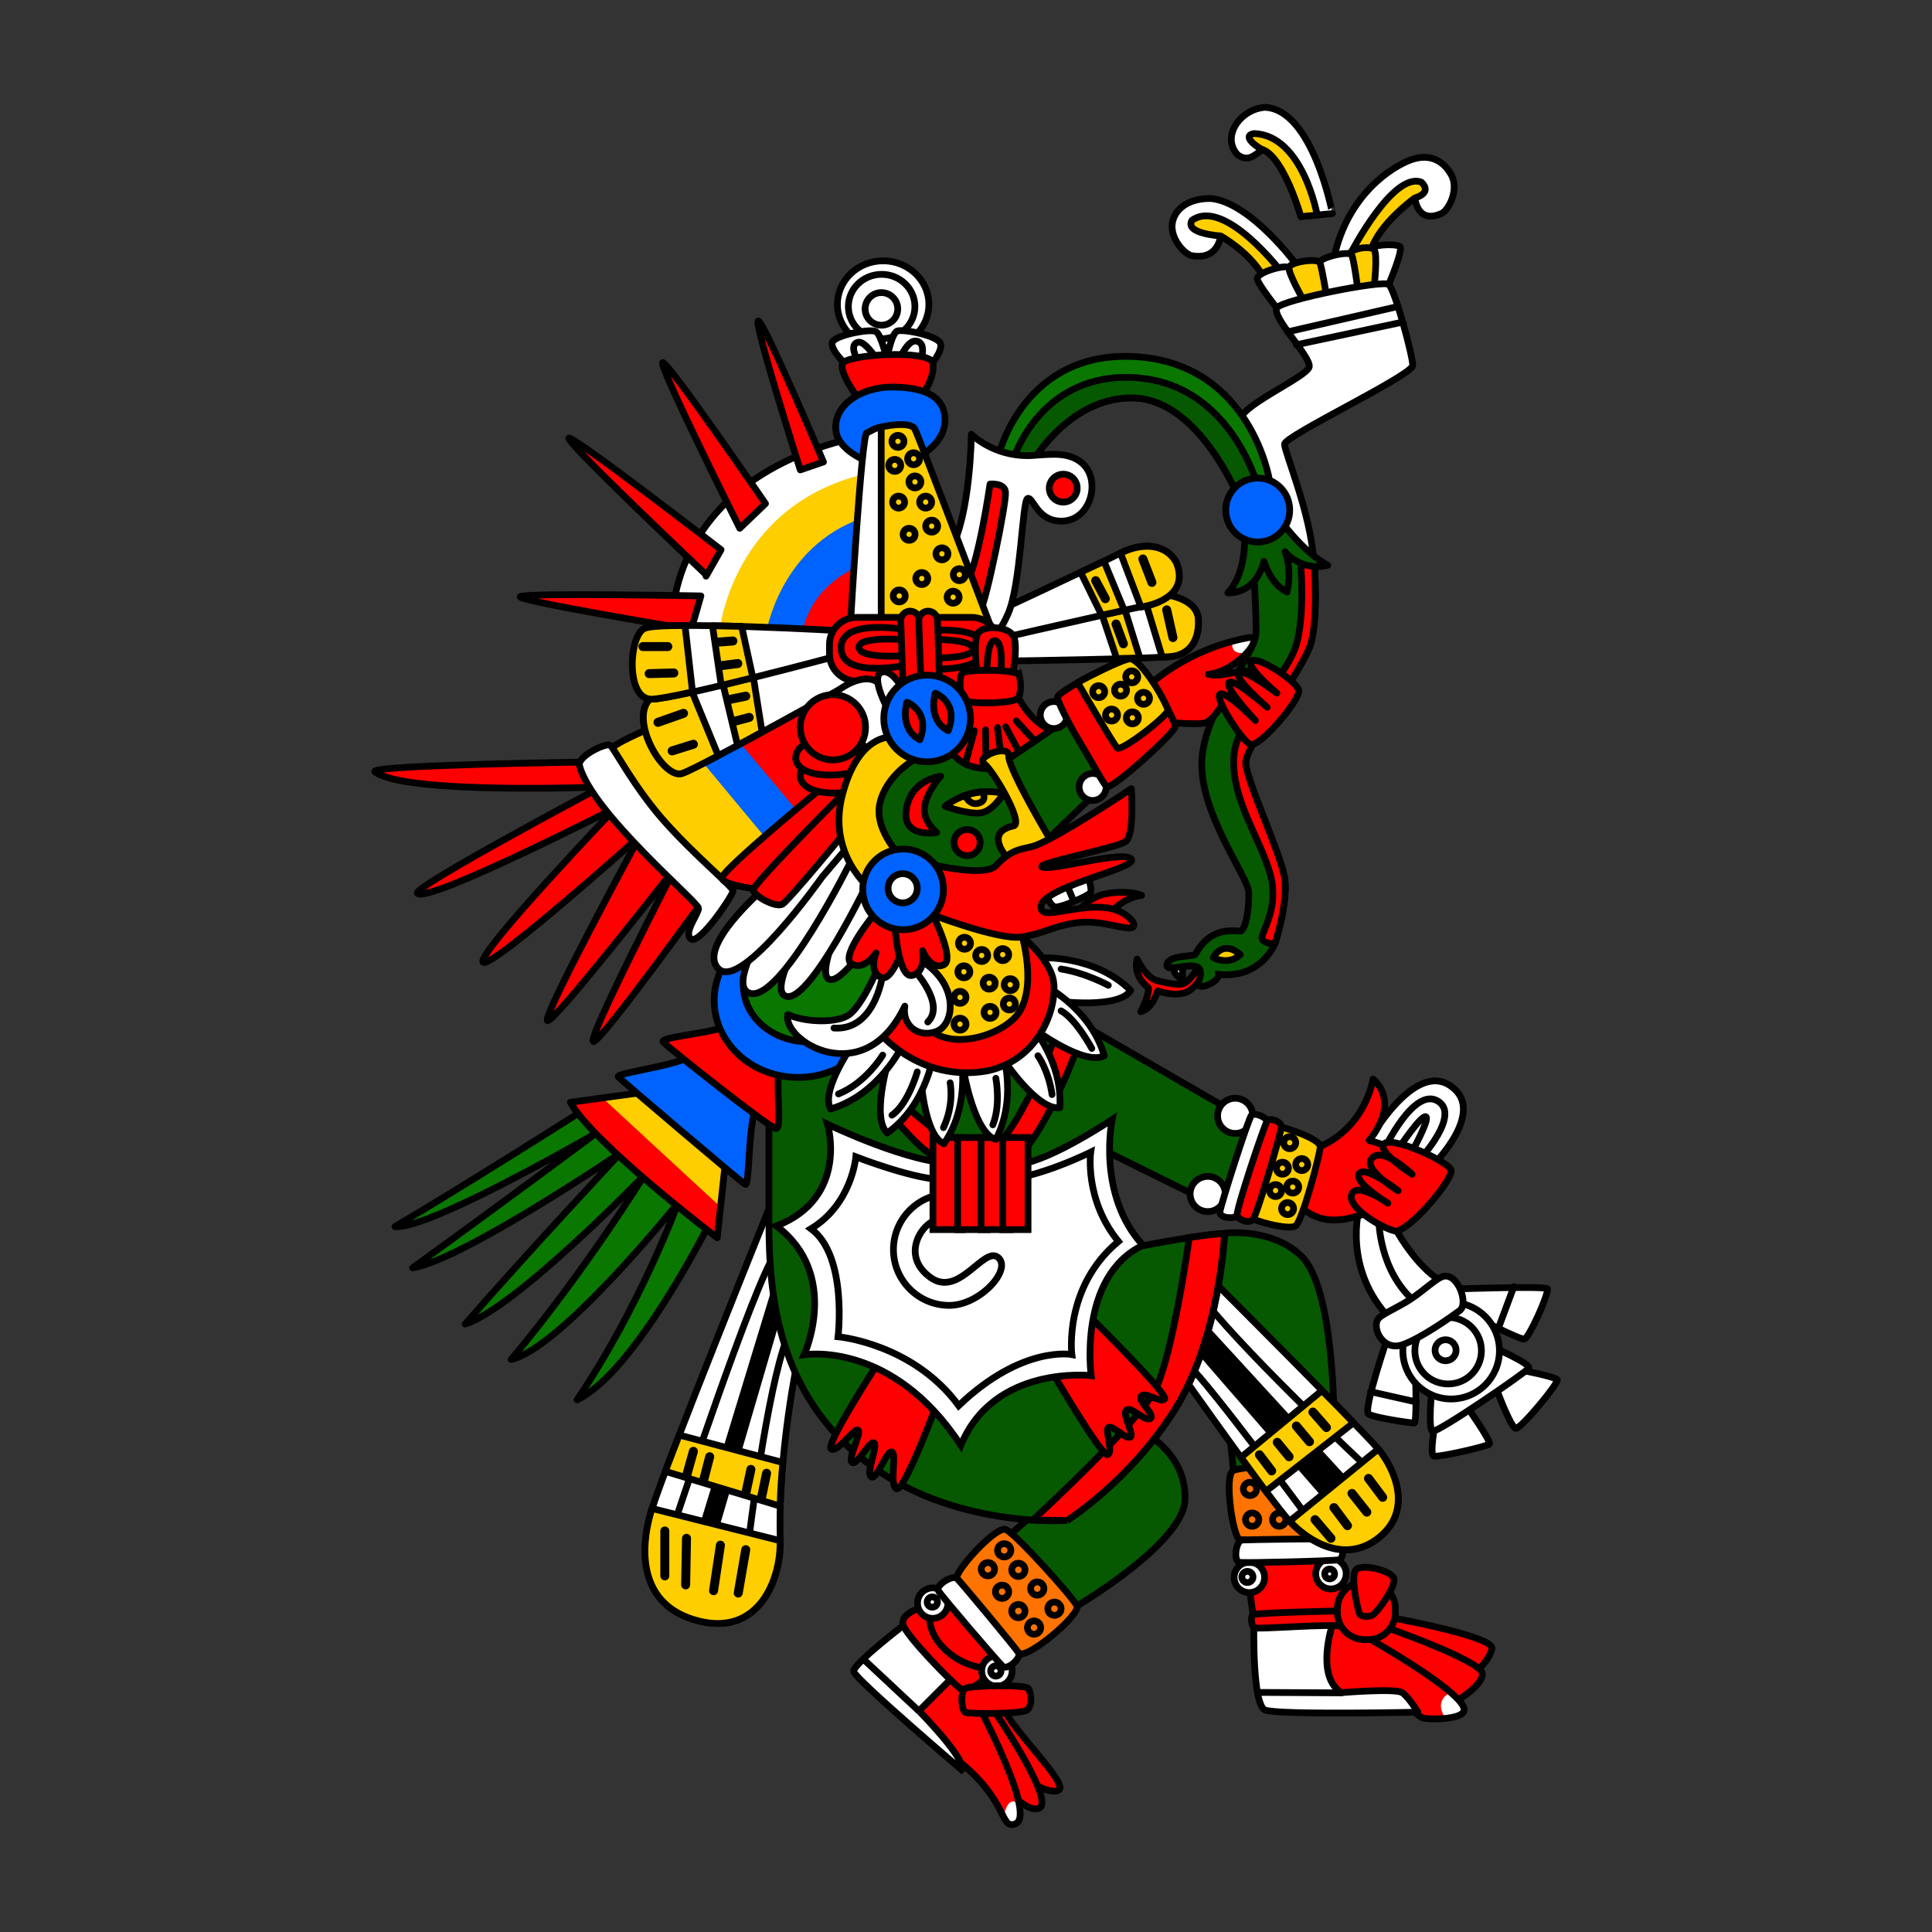 <svg version="1.1" id="Calque_1" xmlns="http://www.w3.org/2000/svg" x="0" y="0" viewBox="0 0 900 900" style="enable-background:new 0 0 900 900" xml:space="preserve"><rect x="0" y="0" width="900" height="900" fill="#333333" stroke="none"/><style>.st0,.st1{fill:red;stroke:#000;stroke-width:3.142}.st1{fill:#ffce00}.st2{fill:red}.st3{fill:#0062ff}.st4,.st5{fill:#fff;stroke:#000;stroke-width:3.142}.st5,.st6,.st7{stroke-linecap:round;stroke-linejoin:round}.st6{fill:#ffce00;stroke:#000;stroke-width:3.142}.st7{fill:none}.st7,.st8,.st9{stroke:#000;stroke-width:3.142}.st8{fill:#097700;stroke-linecap:round;stroke-linejoin:round}.st9{fill:#075900}.st10,.st11{fill:none;stroke:#000;stroke-width:4.189;stroke-linecap:round;stroke-linejoin:round}.st11{fill:red;stroke-width:3.142}.st12{fill:#ffce00}.st13,.st15{stroke:#000;stroke-width:3.142}.st13{fill:#0062ff;stroke-linecap:round;stroke-linejoin:round}.st15{fill:none}.st16{fill:#fff}.st17{fill:#075900;stroke:#000;stroke-width:3.142;stroke-linecap:round;stroke-linejoin:round}</style><path class="st0" d="M174.6 359.5c-3.1-3.1 97.7-4.5 97.7-4.5l13.9 12.6 43.7 48.5s-49.5 68.8-53.4 69.1c-3.9.3 38-80.9 38-80.9s-55.8 71.5-59.4 71.2c-3.5-.3 42.9-85.9 42.9-85.9s-69.8 62.5-73 58.6c-3.1-3.9 61.8-71.9 61.8-71.9s-88.2 45-92.4 39.8c-1.8-3.1 85.6-49.5 85.6-49.5s-91.5 3.7-105.4-7.1z"/><path class="st1" d="M284.6 349.1c2.4-5.2 56.2-24.8 56.2-24.8l37.4-4.5 9.4 16-2.5 41.6-49.5 40.8-34.9-30.1c-.1 0-18.5-33.8-16.1-39z"/><path class="st2" d="m331.7 338.3 39.8 48.2 20.6-18.9-2.1-38.4-19.9-8.4z"/><path class="st3" d="m319.1 345.2 39.5 47.5 15.3-11.9-34.9-41.5z"/><path class="st4" d="M325.4 423.1c0 2.8-7.3 11.5-3.5 14.3s18.8-19.2 19.6-22.3c.4-1.7-18.6-17-33.5-34.2-13.4-15.6-22.6-33.4-23.8-33.8-2.4-1-15 5.2-14.3 9.4 5.5 21.9 55.5 63.8 55.5 66.6z"/><path class="st5" d="M588.2 128.4c-6.3-11.2-19.6-18.5-19.6-18.5s-1 11.8-13.9 9.1c-3.9-1.4-10.2-9.1-8.4-16 1.8-7 9.1-10.8 18.1-10.5 18.5 2.1 39.8 31.1 39.8 31.1l-11.5 8.1c0-.1 1.8 7.9-4.5-3.3z"/><path class="st6" d="M588.2 128.4c-6.3-11.2-19.6-18.5-19.6-18.5s-17.1-1-13.3-7.3c15.4-10.8 42.2 24.8 42.2 24.8l-4.9 4.2c.1 0 1.9 8-4.4-3.2z"/><path class="st5" d="M638.6 116.8c3.5-12.4 20.5-24.6 20.5-24.6s1 12.8 12.9 7c3.4-2.3 7.5-11.1 4.2-17.5-3.4-6.4-9.7-10.5-18.8-7.3s-29.6 16.4-35.9 45.3c13.9 13.3 13.5 1.2 13.5 1.2s.2 8.2 3.6-4.1z"/><path class="st6" d="M638.6 116.8c3.5-12.4 20.5-24.6 20.5-24.6s8.4-2.1 3.1-7.3c-13.2-5.3-33 33.1-33 33.1l5.8 2.9c-.1 0 .2 8.2 3.6-4.1z"/><path class="st5" d="m606 100.9 14.7-1.4S611.6 51 589.3 50c-11.2.7-20.6 13.3-12.9 22 6.3 4.9 10.2-2.8 12.3-2.1 9.7 4.1 17.3 31 17.3 31z"/><path class="st6" d="m606 100.9 7.6-.7s-6.6-37-29.3-38c-6.6 1 2.1 7 4.2 7.6 9.9 4.2 17.5 31.1 17.5 31.1z"/><path class="st5" d="M594.8 143.5s-8.1-10.2-9.1-13.3 12.6-7 14.7-5.6c2.1 1.4 6.6 15 6.6 15l-12.2 3.9zM646.9 132.6s7-16.4 5.2-17.8c-1.8-1.4-13.9-1-13.9 1.8s1.4 17.8 1.4 17.8l7.3-1.8z"/><path class="st6" d="M632.5 134.4s-3.9-12.9-3.9-15.7 9.7-4.5 11.5-2.4c1.8 2.1 0 17.5 0 17.5l-7.6.6z"/><path class="st5" d="M614.7 122.2c-.7 2.4 3.1 15.4 3.1 15.4l14.7-3.1s-1.8-13.6-2.8-15.7-14.2.9-15 3.4z"/><path class="st6" d="M600.5 124.7c.3-2.8 13.3-4.5 14.3-2.4s3.1 15.4 3.1 15.4l-10.8 2.1c0-.2-7-12.4-6.6-15.1z"/><path class="st5" d="M612 261.4c-1.4-22.3-13.6-50.6-13.6-54.5 0-3.9 59.7-32.1 59.7-36.7s-8.4-35.6-11.2-37.7-48.9 7-52 10.8c-3.1 3.9 15.7 22.7 15 27.5-.7 4.9-34.9 19.2-32.1 25.9 2.8 6.6 6 43.2 6 43.2s21.4 15.1 28.2 21.5z"/><path class="st7" d="m651.1 142.8-51.3 11.8M653.2 150.1l-49.3 10.5"/><path class="st8" d="M577 231.8s-18.1-45-48.2-46.4c-30.1-1.4-48.2 30.1-48.2 30.1l-15.4-3.5s11.8-49.5 64.6-45.8 61.5 57.2 61.5 57.2l-7.3 8.7-7-.3z"/><path class="st9" d="M577 231.8s-18.1-45-48.2-46.4c-30.1-1.4-48.2 30.1-48.2 30.1l-8.4-1.9s12.6-41 57.6-37.6c45 3.5 56.9 53 56.9 53l-2.7 3.2-7-.4z"/><path class="st5" d="M471.3 307.9s66.7-1 74.7-2.1c8.1-1 12.9-7.3 12.3-17.5-1-12.9-25.9-12.3-25.9-12.3L464 294.1l7.3 13.8z"/><path class="st6" d="M541.4 306.1c2.1-.1 3.7-.2 4.5-.3 8.1-1 12.9-7.3 12.3-17.5-1-12.9-25.9-12.3-25.9-12.3l9.1 30.1zM522.4 278.8l-10.6 2.8 8.4 25.2c3.9-.1 7.5-.2 10.8-.3l-8.6-27.7z"/><path class="st10" d="m519.9 290.7 3.4 9.2M543.5 284.1l2.9 12.9"/><path class="st5" d="M456.3 288.7s57.6-26.9 65.7-31.1c8.1-4.2 20.2-5.6 25.9 4.2 6 14.3-8.1 19.6-16.4 20.9-2.6.4-9.6 2-18.1 3.9-19.3 4.3-46.1 10.5-46.1 10.5l-11-8.4z"/><path class="st6" d="M523.7 284.3c-3 .6-6.6 1.5-10.5 2.3l-9.8-20c4.1-1.9 7.7-3.7 10.9-5.1l9.4 22.8zM522 257.7c8.1-4.2 20.2-5.6 25.9 4.2 6 14.3-8.1 19.6-16.4 20.9l-9.5-25.1z"/><path class="st10" d="m510.4 270.5 4.5 8.4M532.4 260.4l4.2 10.9"/><path class="st5" d="M469.6 285.9c6-13.6 6.6-52.7 9.1-53.7 2.4-1 4.2 9.7 14.3 10.5 15 1.4 20.6-19.2 10.8-27.2-6-4.9-13.6-3.9-20.6-3.5-19.2 2.1-30.7-9.7-30.7-9.7s-.4 37.9-9.8 53.9 6 36.3 6 36.3l12.3 3.1c-.2.1 2.6 3.9 8.6-9.7z"/><circle class="st11" cx="495.3" cy="227.4" r="6.5"/><path class="st11" d="M461.2 225.5s-5.6 38.7-11.2 46.1c-5.6 7.3 3.9 16.8 6.6 12.9 2.8-3.9 12.3-50.6 11.8-55.2-.3-4.5-7.2-3.8-7.2-3.8z"/><path class="st5" d="M313.1 292.5s-4.5-67 83.5-88.3c18.1-6.3 22.3 27.2 22.3 27.2l-16.8 66-68.8 6-20.2-10.9z"/><path class="st12" d="M335.1 294.3s5.6-58.3 67-73.3c24.4 28 9.7 52 9.7 52l-41.2 36.2-35.5-14.9z"/><path class="st3" d="M356.8 295.4s6-40.5 45-54.1c9.1 8.1 11.5 39.8 11.5 39.8L391.6 308l-32.5-6.3-2.3-6.3z"/><path class="st11" d="M242.4 277.9c3.1-1.8 84.1-.3 84.1-.3l-4.5 15.7c-.1 0-82.8-13.7-79.6-15.4zM328.9 267.7s-65.7-62.1-63.9-63.6c1.8-1.4 70.9 52 70.9 52l-7 12.3M344.6 246.1s-38-76.1-35.9-77.2c2.1-1 47.9 65.7 47.9 65.7l-12 11.5zM372.8 218.9s-21.7-68.4-19.6-69.4c2.1-1 30.4 65.7 30.4 65.7l-10.8 3.7z"/><path class="st2" d="M373.6 295.7c3.9-23.8 26.2-31.7 26.2-31.7l6.3 27.5-13.9 11.2c-.1 0-22.5 16.7-18.6-7z"/><ellipse class="st5" cx="411.4" cy="141.8" rx="21.3" ry="20.3"/><ellipse class="st7" cx="410.7" cy="142.8" rx="15.5" ry="15"/><circle class="st7" cx="410.6" cy="143.9" r="7.6"/><path class="st5" d="M394.3 170s-8.6-7.9-6.3-11c2.3-3.1 17.6-6 20.1-4.5 2.4 1.4 5 12.8 5 12.8s2.1-12 4.9-13.1c2.8-1 18.8 2.1 20.1 5.8 1.3 3.7-5.4 11.2-5.4 11.2l-24.1 2.9-14.3-4.1z"/><path class="st7" d="M400.3 169.2s-5.4-8.4-.8-9.7c4.5-1.4 11.2 13.3 15 12.8s7.1-15 12.9-13.3c5.8 1.8-.8 15.2-.8 15.2"/><path class="st11" d="M400 185.9s-8.9-11.8-7.6-16.4c1.3-4.5 40.6-6.8 42.1-.5s-5.4 16.2-5.4 16.2l-29.1.7z"/><path class="st13" d="M404.3 215s-13.7-4.9-14.9-14.3c-1.4-12.3 12.3-20.4 25.9-20.4s24.4 3.4 24.9 14.5c.6 11.2-11.1 17.2-11.1 17.2l-24.8 3z"/><path class="st5" d="m431.2 293.6-34.9-4.9s5-86.1 7.5-87.1 3.7-2.3 6.8-2.6c3.1-.4 20.6 94.6 20.6 94.6z"/><path class="st6" d="M410.5 287.6v-88.7s13.6-3.1 15.7 1c2.1 4.2 35.9 93.5 35.9 93.5l-51.6-5.8z"/><circle class="st7" cx="418.9" cy="277.6" r="2.8"/><circle class="st7" cx="429.4" cy="269.5" r="2.8"/><circle class="st7" cx="444" cy="278.2" r="2.8"/><circle class="st7" cx="446.9" cy="267.7" r="2.8"/><circle class="st7" cx="438.8" cy="258" r="2.8"/><circle class="st7" cx="423.5" cy="248.9" r="2.8"/><circle class="st7" cx="434" cy="245.1" r="2.8"/><circle class="st7" cx="431.2" cy="233.9" r="2.8"/><circle class="st7" cx="418.6" cy="233.9" r="2.8"/><circle class="st7" cx="426.2" cy="224.5" r="2.8"/><circle class="st7" cx="416.8" cy="216.8" r="2.8"/><circle class="st7" cx="425.6" cy="213.7" r="2.8"/><circle class="st7" cx="418.3" cy="205.6" r="2.8"/><path class="st5" d="M547.1 449.9s-1.8 3.9 4.2 6.6c-1.4-4.2.7-8.4.7-8.4l-4.9 1.8z"/><path class="st11" d="M558.6 449.6s-3.9 7.6-7.6 8.7c-3.9 1-12.9-1.8-12.9-1.8s-4.2-1.4-8.4-9.7c-2.1 8.1 5.2 13.3 5.2 13.3s1 2.4-3.5 11.2c5.6-1.4 7.9-9.7 7.9-9.7s7.5 2.8 13.1.7 9.7-11.5 9.7-11.5l-3.5-1.2z"/><path class="st0" d="M467.8 796.5c4.9 10.5 30.1 34.6 25.4 37.4-4.5 2.8-18.1-6.6-18.1-6.6L460.5 797s2.4-10.9 7.3-.5z"/><path class="st0" d="M459.1 791s32.8 46.8 25.1 51.3c-7 2.8-18.1-12.9-18.1-12.9l-18.2-30.8 11.2-7.6z"/><path class="st9" d="m471.3 714.2 15.7-13.6 47.9-32.1s18.1 10.2 17.1 30.4-50.3 49.2-50.3 49.2l-26.2-2.4-4.2-31.5z"/><path d="M445.8 735.5c-1.8-2.8 18.1-24.8 22.7-23 4.5 1.8 31.4 31.7 33.2 35.6 1.8 3.9-23.4 25.4-27.2 22-3.9-3.5-26.9-31.8-28.7-34.6z" style="fill:#ff7300;stroke:#000;stroke-width:3.142"/><circle class="st15" cx="474.4" cy="731.3" r="3.1"/><circle class="st15" cx="483.2" cy="740" r="3.1"/><circle class="st15" cx="491.2" cy="749.4" r="3.1"/><circle class="st15" cx="460.2" cy="731" r="3.1"/><circle class="st15" cx="466.8" cy="741.5" r="3.1"/><circle class="st15" cx="474.4" cy="750.5" r="3.1"/><circle class="st15" cx="481.7" cy="758.2" r="3.1"/><path class="st2" d="M446.1 820c23.8 18.8 19.6 32.5 26.9 29.6 11.2-4.2-23-66-23-66l-12.9-5.6-12.6 8.7.3 11.5c.1.1 5 7.8 21.3 21.8z"/><path class="st16" d="M467.6 846.5c1.6 2.9 2.7 4.2 5.4 3.1 2.3-.8 2.7-4.3 1.8-9.1-5.9-5-7.2 6-7.2 6z"/><path class="st15" d="M446.1 820c23.8 18.8 19.6 32.5 26.9 29.6 11.2-4.2-23-66-23-66l-12.9-5.6-12.6 8.7.3 11.5c.1.1 5 7.8 21.3 21.8z"/><path class="st4" d="M422.8 755.7s-25.9 19.6-25.1 23c.7 3.5 50.3 45.8 50.3 45.8s3.9-2.8-19.9-27.5l17.5-17.5-22.8-23.8z"/><path class="st15" d="m428 797-25.8-24.1"/><path class="st0" d="M429.4 748.8s-10.2 2.8-8.7 8.1c1.5 5.2 22.3 26.5 26.5 29.6 4.2 3.1 13.9-6.6 13.9-6.6L443 759.3l-13.6-10.5z"/><path class="st0" d="M433.3 751.9s-2.1 8.4 7.6 17.1 19.9 8.1 19.9 8.1l8.4-7.6-23.8-25.1-10.2 2.4-1.9 5.1z"/><circle class="st4" cx="434.5" cy="746.8" r="7.1"/><circle class="st4" cx="434.3" cy="746.3" r="2.4"/><circle class="st4" cx="464.4" cy="778.4" r="7.1"/><circle class="st4" cx="463.9" cy="778.4" r="2.4"/><path class="st0" d="M449.7 786.5c2.4-1.4 28-1.8 29.3 0 1.4 1.8 2.1 8.4-.7 10.2s-26.9 1.8-28.6 1c-1.8-.7-2.5-9.9 0-11.2z"/><path class="st4" d="M437.1 741c1.4 2.4 28 33.5 30.1 35.3s8.7-3.9 7.3-6.3-26.5-32.5-28.6-34.6-10.2 3.2-8.8 5.6z"/><circle class="st15" cx="467.8" cy="722.2" r="3.1"/><path class="st11" d="M643 752.6s53.4 9.4 52 15.4-7.6 10.8-7.6 10.8l-29.6-8.7-16.4-10.2 1.6-7.3z"/><path class="st11" d="M644.1 757.5s45.8 16 46.4 22c.7 6-14.3 14.3-14.3 14.3l-35.6-20.2-9.1-13.6 12.6-2.5z"/><path class="st2" d="M636.7 762.7s47.1 26.5 45.3 34.2c-1 4.2-15.7 4.2-18.8 3.5s-9.1-8.1-9.1-8.1h-13.6l-29-.3-1-20.2 7.3-14.7 16-1 2.9 6.6z"/><path class="st16" d="M675.8 788.4c4.2 3.6 6.8 6.7 6.4 8.6-.5 2.1-4.5 3.1-8.7 3.6 0-.1-6.4-7.8 2.3-12.2z"/><path class="st7" d="M636.7 762.7s47.1 26.5 45.3 34.2c-1 4.2-15.7 4.2-18.8 3.5s-9.1-8.1-9.1-8.1h-13.6l-29-.3-1-20.2 7.3-14.7 16-1 2.9 6.6z"/><path class="st5" d="M584.1 758.2s-.7 35.9 5.2 38.4c6 2.4 71.2 1 71.2 1s-4.2-7-7.3-9.1-28.3 0-28.3 0c-12.3-7.6-4.2-31.7-4.2-31.7L603.6 746l-19.5 12.2z"/><path class="st7" d="m624.9 788.6-37.7-.2"/><path class="st17" d="M570.4 574.5c8.4-1 25.1.3 35.3 10.2 16 13.9 15.7 76.8 15.7 76.8l1.4 55.8-45 .3s-5.6-61.1-8.4-74.3-11.8-50.6-11.8-50.6 4.5-17.1 12.8-18.2z"/><path d="M577.6 717.2c-3.2-.4-7.5-29.7-3.2-32.1 4.2-2.4 44.5-4 48.6-2.8 4.1 1.2 4.7 34.2-.4 35-5.4.6-41.8.4-45-.1z" style="fill:#ff7300;stroke:#000;stroke-width:3.142;stroke-linecap:round;stroke-linejoin:round"/><path class="st11" d="m581.6 736.8 2.1 15.4 48.2-1.7-10.9-20.6-4.8-8-29.3 1.3-4.2 3.2z"/><circle class="st7" cx="582.3" cy="693.6" r="3.1"/><circle class="st7" cx="583.3" cy="707.9" r="3.1"/><circle class="st7" cx="595.9" cy="707.9" r="3.1"/><circle class="st5" cx="582" cy="734.8" r="7.1"/><circle class="st7" cx="581.1" cy="734.6" r="2.6"/><circle class="st5" cx="620" cy="733.1" r="7.1"/><circle class="st7" cx="619.4" cy="733.2" r="2.3"/><path class="st11" d="M584.1 758.2c-1-1-1.8-4.9-.3-6 1.4-1 41.6-1.8 41.6-1.8s5.6 9.1.3 7.3c-5.3-1.6-40.6 1.6-41.6.5z"/><path class="st11" d="M650 751.2c0 6.9-5.7 12.6-12.6 12.6h-1.8c-6.9 0-12.6-5.7-12.6-12.6v-1.8c0-6.9 5.7-12.6 12.6-12.6h1.8c6.9 0 12.6 5.7 12.6 12.6v1.8z"/><path class="st11" d="M633 750.9c-.7-2.4-3.9-16.4-1.4-19.6 2.4-3.1 17.5.3 17.8 4.5s-8.1 16-10.5 16.8c-2.5.7-5.3.7-5.9-1.7z"/><path class="st5" d="M577.4 727.8c2.8.4 43.6-.6 46.3-1.2s2.5-9.2-.3-9.6c-2.8-.4-41.9.2-44.8.4-3 .5-4.1 10-1.2 10.4z"/><path class="st5" d="M551.6 642s40.5 57.3 49.2 66.7 25.9 20.2 41.6 7.6c15.7-12.6 7.6-31.4-.3-41.2-8.1-9.7-77.8-79.3-77.8-79.3L551.6 642z"/><path d="m556.8 629.4 61.5 70.8 10.8-10.1-68.8-75z"/><path class="st7" d="M553.7 636c10.2 9.4 55.8 71.2 55.8 71.2"/><path class="st15" d="M561.7 606.7c22 27.2 75.1 76.8 75.1 76.8"/><path class="st1" d="M630.5 662.8c-4.2-4.4-9.2-9.5-14.7-15l-37.7 31.1c4.1 5.6 8.1 11.1 11.6 15.8l40.8-31.9z"/><path class="st10" d="m586.7 677.7 5.7 7.5M595 671.9l5.5 6.7M603.9 664.3l6.1 7.3M611.6 657.8l6.3 7.2"/><path class="st6" d="M600.8 708.6c8.7 9.4 25.9 20.2 41.6 7.6 15.7-12.6 7.6-31.4-.3-41.2l-41.3 33.6z"/><path class="st10" d="m612.6 707.9 7.4 8.7M621.4 702.3l6.3 8.4M629.8 695.7l6.9 8.7M637.5 688.7l6.6 8.8"/><path class="st5" d="M359.6 559.6s-50 123.9-55.8 143.1c-6 19.2-6.3 45.3 21.7 52.4s38.4-19.2 38-37.4c-1.4-40.1 8.4-85.9 8.4-85.9l-12.3-72.2z"/><path d="M360.7 596.5 326.1 710l8.7 2.4 29.7-101.5z"/><path class="st7" d="M361 584.4c-9.4 12.6-46.4 123.9-46.4 123.9M366.6 623.4c-9.4 24.1-17.8 93.9-17.8 93.9"/><path class="st6" d="M303.7 702.7c-6 19.2-6.3 45.3 21.7 52.4s38.4-19.2 38-37.4l-59.7-15z"/><path class="st10" d="m335.6 719.8-3.2 21.2M347.4 721.9l-3.5 20.2M319.8 716.6l-.4 21.7M309.7 713.2v20.9"/><path class="st6" d="M316.4 668.5c-2.4 6.2-4.6 11.9-6.5 16.9l53.5 16.2c.2-6.9.6-13.7 1.3-20.3l-48.3-12.8z"/><path class="st10" d="m323 676.1-3 10.7M330.6 678.6l-2.8 10.8M349.8 684.5l-2.4 11.2M357.1 686.3l-2.4 11.5"/><path class="st5" d="M302.7 325.7c-9.7 9.7 6.3 37.4 15 34.6 8.7-2.8 85.9-46.1 85.9-46.1l-6.6-12.9-70.2 10.5c0-.1-16.9 6.7-24.1 13.9z"/><path class="st6" d="M319.4 315c-5.4 2.6-12.7 6.6-16.7 10.7-9.7 9.7 6.3 37.4 15 34.6 2.2-.7 8.5-3.9 16.9-8.3l-15.2-37zM343.6 347.2c3.7-2 7.5-4.1 11.4-6.2l-5.2-32.7-15 2.2 8.8 36.7z"/><path class="st10" d="m306.5 336.5 11.9-4.2M313.1 349.8l9.9-3.1M340.1 325.8l7.3-1.5M342.2 336l6.8-1.8"/><path class="st5" d="M393.2 293.9s-86.2-4.9-93.2-1-8.4 32.8 3.5 32.8 90.8-21.3 90.8-21.3l-1.1-10.5z"/><path class="st6" d="M336 319.3c4.8-1.2 9.7-2.3 14.7-3.6l-5.2-23.9c-4.6-.1-9.2-.2-13.6-.3l4.1 27.8zM319.1 291.4c-9.9 0-17.4.4-19.2 1.5-7 3.9-8.4 32.8 3.5 32.8 2.9 0 10.2-1.4 19.2-3.4l-3.5-30.9z"/><path class="st10" d="M299.5 301.2h11.6M302.4 313.8l11.5-.3M335.9 310.1l7.8-1"/><path class="st11" d="M465.4 304.8c0 6.9-5.2 16-12.3 16l-54.1-3.5c-6.9 0-12.6-5.7-12.6-12.6v-4.5c0-6.9 5.7-12.6 12.6-12.6h53.7c6.9 0 12.6 5.7 12.6 12.6v4.5h.1z"/><path class="st7" d="M423.5 293.6s-32.1-6.3-31.7 8.4c.3 14.7 31.7 7.6 31.7 7.6v-16z"/><path class="st7" d="M400.1 301.6c-.3-5.6 23-3.5 23-3.5l-.7 7.3c.1 0-21.9 1.8-22.3-3.8zM435 293.6s24.4-1.8 23.8 8.7c-.7 10.5-24.4 9.4-24.4 9.4l.6-18.1z"/><path class="st7" d="M433.3 297.8s19.9-.3 19.9 4.5c0 4.9-20.6 4.2-20.6 4.2l.7-8.7z"/><path class="st11" d="M429.2 314.8c.1 2.4-1.8 4.4-4.2 4.5h0c-2.4.1-4.4-1.8-4.5-4.2l-.9-25.9c-.1-2.4 1.8-4.4 4.2-4.5h0c2.4-.1 4.4 1.8 4.5 4.2l.9 25.9z"/><path class="st11" d="M437.6 314.8c.1 2.4-1.8 4.4-4.2 4.5h0c-2.4.1-4.4-1.8-4.5-4.2l-.9-25.9c-.1-2.4 1.8-4.4 4.2-4.5h0c2.4-.1 4.4 1.8 4.5 4.2l.9 25.9zM474.4 325s7 13.9 17.8 15.7c-.3 9.7-13.6 18.8-13.6 18.8l-32.5 7.3-10.8-23 11.5-17.5 12.9-6.3 14.7 5z"/><path class="st7" d="m473.4 335.8 11.5 12.5M468.5 338.6l7.4 13.9M464.7 338.9l2.1 17.5M459.1 340l.3 18.5M453.9 340.4l-4.9 17.8"/><path class="st11" d="M455.2 314.2s-1.8-13.6 0-18.5 15-4.2 17.1 1c2.1 5.2-1 19.9-1 19.9l-16.1-2.4z"/><path class="st11" d="M459.8 316.6s-.7-19.2 3.9-18.1c4.6 1 2.1 19.6 2.1 19.6l-6-1.5z"/><path class="st0" d="M474.8 314.5c.7 2.8 1 7.6-.3 10.5-1.4 2.8-22 3.1-24.8 1.4-2.8-1.8-3.1-11.2-1.4-12.9 1.7-1.8 25.8-1.8 26.5 1z"/><path class="st9" d="M442.4 348.3s3.1 10.8 20.6 9.7c15 6.3 18.1 28.6 18.1 28.6l.7 21.7-32.8 12.3-32.5-8.4-11.8-25.1 1-25.9 12.9-9 23.8-3.9z"/><path class="st9" d="m469.2 354 32.9-22.4 15.7 30.8L488 391l-10.8-3.5-9.1-28.3.8-4.6M497.1 708.3s-53.7 3.9-93.9-27.5-45-75.4-45-111.3v-75.7l44-13.9 83-7.3 23 7 81.4 47.1-13.3 39.8-64.5-31.9-7.6 41.2 28.3 4.5s28.6-5.6 38-5.6c0 0-2.1 48.2-23 81.7-21 33.3-50.4 51.9-50.4 51.9z"/><path class="st0" d="m497.1 708.3-16-.2s48.5-44.5 56.9-60.5c8.4-16 16-71.1 16-71.1 6.5-1 12.8-1.8 16.4-1.8 0 0-2.1 48.2-23 81.7-20.9 33.4-50.3 51.9-50.3 51.9z"/><path class="st6" d="M470.2 400.7s-12.9-12.9 2.1-16c4.5-1.8-9.7-25.9-13.9-29s11.8-9.4 11.5-3.5c0 6.6 19.9 39.8 19.9 39.8l-19.6 8.7z"/><circle class="st4" cx="490.9" cy="333.1" r="6.3"/><circle class="st4" cx="509" cy="366.6" r="6.3"/><path class="st9" d="M583 249.3s2.4 34.2 2.1 45.3c-.3 11.2-22.7 33.2-25.1 57.9-2.4 24.8 21.3 55.5 21.7 63.1.3 7.6-1.4 17.8-3.9 18.1-2.4.3-13.6-2.8-20.9 10.8-.7 1.4-13.6 0-13.3 5.6.7 2.4 12.6-2.1 15 1 2.4 3.1-2.4 8.1.7 8.4 3.1.3 8.7-3.1 8.4-5.6 19.9 2.1 26.2-14.3 26.2-14.3s6.3-19.2 4.5-30.7c-1.8-11.5-18.1-45.8-18.1-53.7 0-8.1 26.2-42.9 30.1-54.8s1.8-39.1 1.8-39.1l-21.4-20.2-7.8 8.2z"/><path class="st11" d="M604.3 298.8c-4.2 17.1-26.5 33.5-29.3 51.6-2.6 21.2 13 41 17.1 58.3 3.6 14.9-4.9 26.2-4.2 28.6s6 2.4 6 2.4 6.3-19.2 4.5-30.7c-1.8-11.5-18.1-45.8-18.1-53.7 0-8.1 26.2-42.9 30.1-54.8 3.9-11.8 1.8-39.1 1.8-39.1l-6.8-6.5c-.2.1 3.1 26.8-1.1 43.9z"/><path class="st15" d="M302.4 313.8h-.4"/><path class="st10" d="m334.8 299.1 6.6-.5"/><path class="st6" d="M565.2 446.1s7 3.9 12.6-1.4c-8.4-7.3-12.6 1.4-12.6 1.4z"/><circle class="st15" cx="592.1" cy="563.7" r="2.8"/><path class="st0" d="M409.5 634.2s-25.4 39.1-22.3 40.8c3.1 1.8 11.2-10.5 12.6-8.7s-5.2 13.6-2.8 15c2.4 1.4 8.4-10.8 10.2-9.1 1.8 1.8-3.9 13.6-1.4 15.7s7.3-12.6 9.7-11.5-1.4 15 2.1 17.1 19.9-42.2 19.9-42.2l-28-17.1zM489.5 638.1s23.8 40.8 26.5 39.5c2.8-1.4-1.4-11.2.3-12.6 1.8-1.4 8.1 5.6 10.2 4.5s-3.9-10.5-1.8-12.6 8.7 5.6 11.2 3.9c2.4-1.8-6.3-8.4-4.2-10.5s8.7 3.5 10.8 1.4c2.1-2.1-36.3-39.8-36.3-39.8l-16.7 26.2z"/><path class="st4" d="M444.5 541.8c-19.9.7-59-18.1-59-18.1s10.2 34.2-23.8 47.4c30.1 22.7 12.9 60 12.9 60s40.8-7 73 42.2c15.4-37.7 60.7-32.5 60.7-32.5s-6.3-46.1 24.1-60.7c-21.7-23.8-14.3-58.6-14.3-58.6s-28 18.8-43.2 20.9c-15.5 2.2-10.5-1.4-30.4-.6z"/><path class="st15" d="M440.6 549.4c-12.3 1-41.9-10.5-41.9-10.5s-1.8 22-20.9 33.5c17.1 12.6 12.6 50.3 12.6 50.3s34.9 3.1 56.2 32.1c29.6-28.3 52.7-23.8 52.7-23.8s-3.9-31.4 21.7-52.7c-16-19.6-12.9-41.6-12.9-41.6s-24.5 12.3-43 13.3c-18.5 1.2-12.3-1.6-24.5-.6z"/><path class="st15" d="M435 568.7c-7 3.1-14.7 17.1-1.4 26.5 13.3 9.4 24.8-15 31.4-9.4s-8.5 22.3-22.8 22.3-26-11.6-26-26c0-14.3 11.6-26 26-26 4.7 0-.2 9.4-7.2 12.6z"/><path class="st0" d="M417.9 511.4s26.2 25.9 40.1 25.4c13.9-.3 34.6-56.5 34.6-56.5l10.2 5.2s-21.3 62.1-43.7 62.8c-22.3.7-43.7-29-43.7-29l2.5-7.9z"/><path class="st0" d="M434.6 529.9h13.6v42.9h-13.6z"/><path class="st0" d="M446.1 529.9H460v42.9h-13.9z"/><path class="st0" d="M457 529.9h13.6v42.9H457z"/><path class="st0" d="M467.1 529.9h11.8v42.9h-11.8z"/><path class="st8" d="M184 571.4c33.8-19.9 86.9-53.7 86.9-53.7l59.7 52s-34.9 69.8-61.8 82.4c29.6-43.7 47.1-91.8 47.1-91.8s-54.5 67.8-77.8 73c33.8-40.1 62.1-85.9 62.1-85.9s-59.7 61.8-83.5 69.4c28.3-32.5 72.6-79.9 72.6-79.9s-74.3 50.3-97.1 53.7c42.6-30.7 85.6-62.8 85.6-62.8s-77.7 45.1-93.8 43.6z"/><path class="st2" d="m265.7 513.5 38-5.2 34.6 29.6-4.2 38.7s-57.9-44-68.4-63.1z"/><path class="st12" d="m280.6 511.4 23.1-3.2 34.6 29.7-2.6 24.4z"/><path class="st7" d="m265.7 513.5 38-5.2 34.6 29.6-4.2 38.7s-57.9-44-68.4-63.1z"/><path class="st13" d="M288 501.6c-1.4-1.8 28.6-5.2 34.6-10.2s36.7 18.1 31.1 22.3c-5.6 4.2-4.2 39.8-6.6 38-2.5-1.6-57.6-48.4-59.1-50.1z"/><path class="st11" d="M309 485.5c-2.8-2.8 28.6-4.2 32.5-9.4s29.6 13.3 23.8 16.8c-6 3.5 0 33.8-3.9 32.8-4-1.1-49.6-37.3-52.4-40.2z"/><ellipse class="st13" cx="371.8" cy="466" rx="39.1" ry="35.9"/><path class="st8" d="M411.8 457.5c0 14.5-18.8 27.8-35.4 27.8s-30.1-11.7-30.1-26.2 14.3-29.3 30.9-29.3c16.6-.1 34.6 13.2 34.6 27.7z"/><path class="st5" d="M492.9 466.4s28.3 3.7 33.8-5c-16.8-16.8-42.1-15.2-42.1-15.2l-6.8 11.6 15.1 8.6z"/><path class="st5" d="M482.4 479.8s22.9 16.9 32 12c-6.5-22.7-29.4-33.7-29.4-33.7l-11.5 6.9 8.9 14.8z"/><path class="st5" d="M467.6 493.8s15.8 23.7 26.1 22.2c1.6-23.6-16.2-41.7-16.2-41.7l-13.2 2.6 3.3 16.9z"/><path class="st5" d="M449.1 499.9s4.9 28.1 14.8 30.9c11-20.9 2-44.7 2-44.7l-13.1-3-3.7 16.8z"/><path class="st5" d="M428.8 500.3s1.5 28.5 10.9 32.5c13.5-19.4 7.4-44.1 7.4-44.1l-12.7-4.6-5.6 16.2z"/><path class="st5" d="M414 493.6s-8.3 27.2-.7 34.2c19.3-13.7 22-39 22-39l-10.4-8.6-10.9 13.4z"/><path class="st5" d="M398.7 484.5s-16.8 23-11.8 32.1c22.7-6.6 33.5-29.6 33.5-29.6l-7-11.5-14.7 9z"/><path class="st11" d="M408.9 480.3s19.2 24.4 51.3 18.5c25.4-5.6 32.8-31.7 30.4-42.6-2.4-10.8-15.7-20.9-15.7-20.9l-23-9.1-36.3 10.2-6.7 43.9z"/><path class="st6" d="M428 467.1c1 24.1 32.8 19.2 44.7 7 11.8-12.3 2.8-40.5 2.8-40.5L443.4 415l-20.6 3.5-1.8 41.6s6-17.1 7 7z"/><path class="st5" d="M367 472.6c-2.8 12.3 35.6 35.9 54.5-3.9-1.4 8.7 6 15 14.7 11.8s11.2-23-9.1-34.2c-20.2-11.2-13.9-5.6-13.9-5.6s-9.7 26.5-17.8 32.1c-5.2 3.7-19.7 3.7-28.4-.2z"/><path class="st7" d="M388.5 478.9c20.2 1.4 23-26.9 23-26.9M432.2 476.1c8.4-8.4-6.3-24.1-6.3-24.1"/><path class="st5" d="M417.9 354.3c-3.5 2.4-21.7-5.6-21.7-5.6l-8.2-25.1s9.9-9.1 18.3-7c8.4 2.1 15.4 25.1 15.4 25.1s-.3 10.2-3.8 12.6z"/><path class="st5" d="M421.4 322.6s-5.6-11.5-10.8-9.4c-5.2 2.1 2.8 16.8 2.8 16.8l8-7.4zM487.5 416.9s1.6 5.2 4.2 5.6c2.6.3 15-5 16.2-6.6s-1.4-8.2-1.4-8.2l-19 9.2z"/><path class="st7" d="m496.1 410.1 4 9.5"/><path class="st5" d="M402.2 406.4s-23 44.7-16.4 49.5c6.6 4.9 28.3-31.7 28.3-31.7l-11.9-17.8z"/><path class="st5" d="M400.1 392.3s-45.3 65.2-34.6 71.5c10.8 6.3 40.1-55.5 40.1-55.5l-5.5-16z"/><path class="st5" d="M382.3 393.4s-47.9 62.8-33.5 69.1C363.1 468.8 397 400 397 400l1-14.7-15.7 8.1z"/><path class="st5" d="M356.1 413.7s-32.1 27.5-21.3 37.7c10.8 10.2 48.2-42.9 48.2-42.9l13.6-16-10.2-8.4-30.3 29.6z"/><path class="st11" d="M383.6 366.4s-46.9 38.5-47.2 42.4c-.4 3.9 19.5 5.8 19.5 5.8l38.5-40.7-.6-9.4-10.2 1.9z"/><path class="st11" d="M397.3 365.1s-46.8 46.8-46.4 49.5c.3 2.8 10.5 8.4 13.6 6.6s31.4-36.3 31.4-36.3l1.4-19.8z"/><path class="st11" d="M379.5 354.3s-5.6 1-6.6 6c-1 4.9 4.5 9.7 18.1 9.1 13.6-.7 15.7-5.6 16.4-9.4.7-3.9-9.4-7.6-9.4-7.6l-18.5 1.9z"/><path class="st11" d="M377.4 345.9s-5.6 1-6.6 6 4.5 9.7 18.1 9.1c13.6-.7 15.7-5.6 16.4-9.4.7-3.9-9.4-7.6-9.4-7.6l-18.5 1.9z"/><circle class="st11" cx="388" cy="338.8" r="15.2"/><path class="st6" d="M405.7 414.3s-20.6-16-13.3-44c7.3-28 22.3-26.9 22.3-26.9l11.2 10.5s-12.9 7-16 20.2 11.5 26.9 11.5 26.9l-15.7 13.3z"/><path class="st11" d="M501.1 425.3s6.1-7.1 12.9-8.7c6.8-1.6 14.7-1 17.8.5-9.9 1.4-12.6 7.6-16.8 8.9s-13.9-.7-13.9-.7z"/><path class="st11" d="M435.4 403s22.7 5.4 28.3.5c8.4-9.1 13.3-7.6 18.8-9.7 11.8-4.5 44.5-26.4 44.5-26.4s1.6 21.5-2.6 24.6c-4.2 3.1-43.7 10.5-38.7 12 4.9 1.6 38.4-8.2 41.4-3.7 2.9 4.5-46.6 13.7-41.9 23.6 2.6 5.4 31.7-9.4 42.7 5.8 2.6 6.5-12.6-1.4-24.9 0-12.4 1.4-16.2 5.2-27.2 6.8-11 1.6-44.5-11.5-44.5-11.5l4.1-22zM407.5 425.6S391 445.5 396.7 449c5.8 3.5 11.4-5.1 11.4-5.1s-3.7 9.1 2.6 11.5c6 2.2 13-22.7 13-22.7l-16.2-7.1z"/><path class="st11" d="M416.8 430s1.4 25.9 8.1 24.4c6.6-1.4 4.9-11.5 4.9-11.5s3.6 9.2 9.7 6.6c6-2.4-6-25.4-6-25.4l-16.7 5.9z"/><circle class="st13" cx="420.7" cy="414.3" r="18.8"/><circle class="st5" cx="420.5" cy="413.8" r="6.8"/><circle class="st13" cx="431.9" cy="334.7" r="20.2"/><path class="st11" d="M422.5 327.1s-3.9 12.3 6 17.5c5.1-13.3-6-17.5-6-17.5zM435.7 322.9s-3.9 12.3 6 17.5c5.2-13.3-6-17.5-6-17.5z"/><circle class="st5" cx="562.6" cy="556.2" r="8.2"/><circle class="st5" cx="575.4" cy="519.8" r="8.2"/><path class="st5" d="M646.6 622.4s-11.8 34.6-9.1 36.3c2.8 1.8 19.6 4.2 21.3 4.2 1.8 0 0-41.2 0-41.2l-12.2.7z"/><path class="st7" d="m659.8 653.1-21.3-4.8"/><path class="st5" d="M680.1 600.4s40.1-1.4 40.8 0c.3 3.1-8.7 23-10.8 23.4S684.2 612 684.2 612l-8.2-5.2 4.1-6.4z"/><path class="st7" d="m705.2 599.4-7 18.8"/><path class="st5" d="M668.6 662.9s-2.8 14.7-.7 15.4 24.8-4.5 25.9-5.6-10.5-17.5-10.5-17.5l-14.7 7.7zM696.8 646.2s7 19.2 9.4 19.2 20.2-21.3 19.2-22.7c-1-1.4-17.1-4.5-17.1-4.5l-11.5 8z"/><path class="st5" d="M667.1 646.5s-2.1 19.6.3 20.2c2.4.7 43.2-27.2 44.7-29.3S694 626.9 694 626.9l-26.9 19.6zM633.3 562.4s-8.4 28.6 14.7 52.4c12.3 2.1 21.3-11.2 24.1-17.5-12.9-7.3-22.3-25.4-22.3-25.4l-16.5-9.5z"/><path class="st7" d="M659.1 606.4c-17.1-14.7-16.8-38.7-16.8-38.7"/><circle class="st5" cx="676" cy="629.2" r="22.5"/><circle class="st7" cx="674.6" cy="629.2" r="15.5"/><circle class="st7" cx="673.4" cy="629" r="4.9"/><path class="st5" d="M657 605.3c-7 4.5-14.3 7.2-15.4 9.7-2.1 4.9 3.1 14.3 11.5 11.5s22.7-12.9 26.9-16c4.2-3.1-.7-17.1-7.3-16-3.2.5-9.3 6.6-15.7 10.8zM637.8 531.3s20.9-37.4 38-25.4c17.1 11.8-8.4 37-8.4 37l-26.9 8.4-2.7-20z"/><path class="st7" d="M644.8 535.5s13.6-29 24.8-22.7c11.2 6.3-8.1 27.2-8.1 27.2l-16.7-4.5z"/><path class="st7" d="M651.6 534.9s10.5-15.7 12.6-14.7-6.8 17-6.8 17l-5.8-2.3z"/><path class="st11" d="M611.3 535.5c24.8-8.4 28.3-32.8 28.3-32.8s13.3 9.7-1.8 28.6c11.2 2.8 14.7 6.3 14.7 6.3l-10.2 25.1s-11.8 6-22 5.6c-10.2-.3-16.8-8.4-16.8-8.4s-17-16 7.8-24.4z"/><path class="st5" d="M568.3 564.5c.3-3.1 13.3-43.7 14.7-45s6.6.7 7.3 2.8c.7 2.1-12.6 42.2-13.9 44-1.5 1.6-8.4 1.3-8.1-1.8z"/><path class="st6" d="M596.9 525s18.5 5.2 18.1 9.4c-.3 4.2-8.4 34.6-11.5 36.7-3.1 2.1-19.9-2.4-21.3-4.2-1.4-1.8 8.1-35.3 8.1-35.3l6.6-6.6z"/><circle class="st7" cx="600.8" cy="532.3" r="2.8"/><circle class="st7" cx="606.4" cy="542.5" r="2.8"/><circle class="st7" cx="597.4" cy="544.2" r="2.8"/><circle class="st7" cx="602.2" cy="553" r="2.8"/><circle class="st7" cx="594.2" cy="554.6" r="2.8"/><circle class="st7" cx="599.8" cy="563" r="2.8"/><path class="st11" d="M590.3 522.2c1.4-1.8 6.6.3 6.6 2.8 0 2.4-11.5 41.6-13.3 43.2-1.8 1.8-6.6.3-7.3-2.1-.6-2.4 12.7-42.1 14-43.9zM675.9 544.9c-1.8-4.2-28.6-16.3-31.4-11.8-2.4 3.9 13.3 13.9 13.3 13.9s-13.9-13.4-18.8-7.3c-4.2 5.2 12.3 15 12.3 15s-15-11.8-18.1-8.1c-3.1 3.9 13.3 13.9 13.3 13.9s-14.3-10.2-16.8-4.2 13.9 15.7 19.9 17.1c5.7 1.6 28-24.3 26.3-28.5z"/><path class="st6" d="M440.3 375.6s11.2-9.7 27.2-6c0 0-4.9 8.4-10.8 9.1-6 .7-16.4-3.1-16.4-3.1z"/><path class="st15" d="M449.5 370.5c2.3-.8 5-1.5 8.1-1.7 0 0 2.6 4-1.6 5.3-4.2 1.5-6.5-3.6-6.5-3.6z"/><path class="st11" d="M438.2 361.6s-13.9 1.4-16 15.4c-2.2 13.9 14.2 10.8 14.2 10.8s-7-5.2-5.6-12.6c1.5-7.3 7.4-13.6 7.4-13.6z"/><circle class="st11" cx="450.5" cy="392.5" r="6.1"/><path class="st2" d="M535.9 318.7s17.1-16.4 45.8-21.7c8.1-.7-6 16-18.8 17.1 8.7 1.8 13.6-3.5 26.9-1 1.4 4.9-17.8 11.2-17.8 11.2s-6.3 10.8-10.2 12.3c-3.9 1.4-18.8-.3-18.8-.3l-7.1-17.6z"/><path class="st16" d="M574.3 298.7c2.3-.6 4.7-1.2 7.2-1.6 3.8-.3-.7 7-.7 7-8.8 1.3-6.5-5.4-6.5-5.4z"/><path class="st7" d="M535.9 318.7s17.1-16.4 45.8-21.7c8.1-.7-6 16-18.8 17.1 8.7 1.8 13.6-3.5 26.9-1 1.4 4.9-17.8 11.2-17.8 11.2s-6.3 10.8-10.2 12.3c-3.9 1.4-18.8-.3-18.8-.3l-7.1-17.6z"/><path class="st11" d="M582.3 346.7c-4.2-2.1-16.8-22-13.9-23.4s16.4 12.3 16.4 12.3-14.3-15.1-12.3-17.6c2.1-2.4 17.8 11.5 17.8 11.5s-15.7-13.6-13.3-16 17.8 9.4 17.8 9.4-15-12.6-11.8-15 20.9 9.4 22 13.6c1 4.2-18.5 27.3-22.7 25.2z"/><path class="st17" d="M579.6 247.2s2.1 18.5-7.6 29c13.9 0 16.8-14.7 16.8-14.7s3.1 10.8 10.8 14.3c2.4-11.5-1-18.8-1-18.8s7.3 9.4 19.9 6.3c-12.3-6.6-23-22.3-23-22.3l-15.9 6.2z"/><circle class="st13" cx="585.9" cy="237.6" r="14.9"/><path class="st11" d="M492.6 324.7c-.2 1.3 4.3 10.9 10.1 20.5s11.6 20.5 12.9 21.3c2.4 1.4 31.9-25.3 31.9-28.1 0-2.8-15.4-31.4-20.9-31.4s-33.7 15.2-34 17.7z"/><path class="st6" d="M502 318s17.3 29.7 18.5 30.5c2.4 1.4 24.4-15.7 23.6-17.9-4-9.7-13.7-23.7-17.6-23.7-3.5 0-22.8 10-24.5 11.1z"/><circle class="st15" cx="517.8" cy="333.1" r="2.8"/><circle class="st15" cx="527.5" cy="334.4" r="2.8"/><circle class="st15" cx="532.7" cy="325.3" r="2.8"/><circle class="st15" cx="527.2" cy="315.3" r="2.8"/><circle class="st15" cx="511.8" cy="322.2" r="2.8"/><circle class="st15" cx="522" cy="321.5" r="2.8"/><path class="st7" d="M390.6 509.6c12.9-5.2 20.6-18.1 20.6-18.1M415.5 519.5c7.6-5.2 11.8-20.2 11.8-20.2M439.5 525.3c5.2-11.2 3.1-20.9 3.1-20.9M463.9 502.3s2.4 12.3-1.4 21.7M483.5 491.8s4.9 6.6 6.6 18.1M494.3 470.9c7 3.9 14.3 17.5 14.3 17.5M494.3 451.4c11.5 1.8 22 7.6 22 7.6"/><circle class="st15" cx="470.6" cy="458.7" r="2.8"/><circle class="st15" cx="457.3" cy="445.1" r="2.8"/><circle class="st15" cx="449.3" cy="439.4" r="2.8"/><circle class="st15" cx="467.1" cy="444.7" r="2.8"/><circle class="st15" cx="449" cy="452.7" r="2.8"/><circle class="st15" cx="447.2" cy="464.6" r="2.8"/><circle class="st15" cx="447.2" cy="477.1" r="2.8"/><circle class="st15" cx="461.2" cy="471.6" r="2.8"/><circle class="st15" cx="460.8" cy="458" r="2.8"/><circle class="st15" cx="470.2" cy="467.7" r="2.8"/></svg>